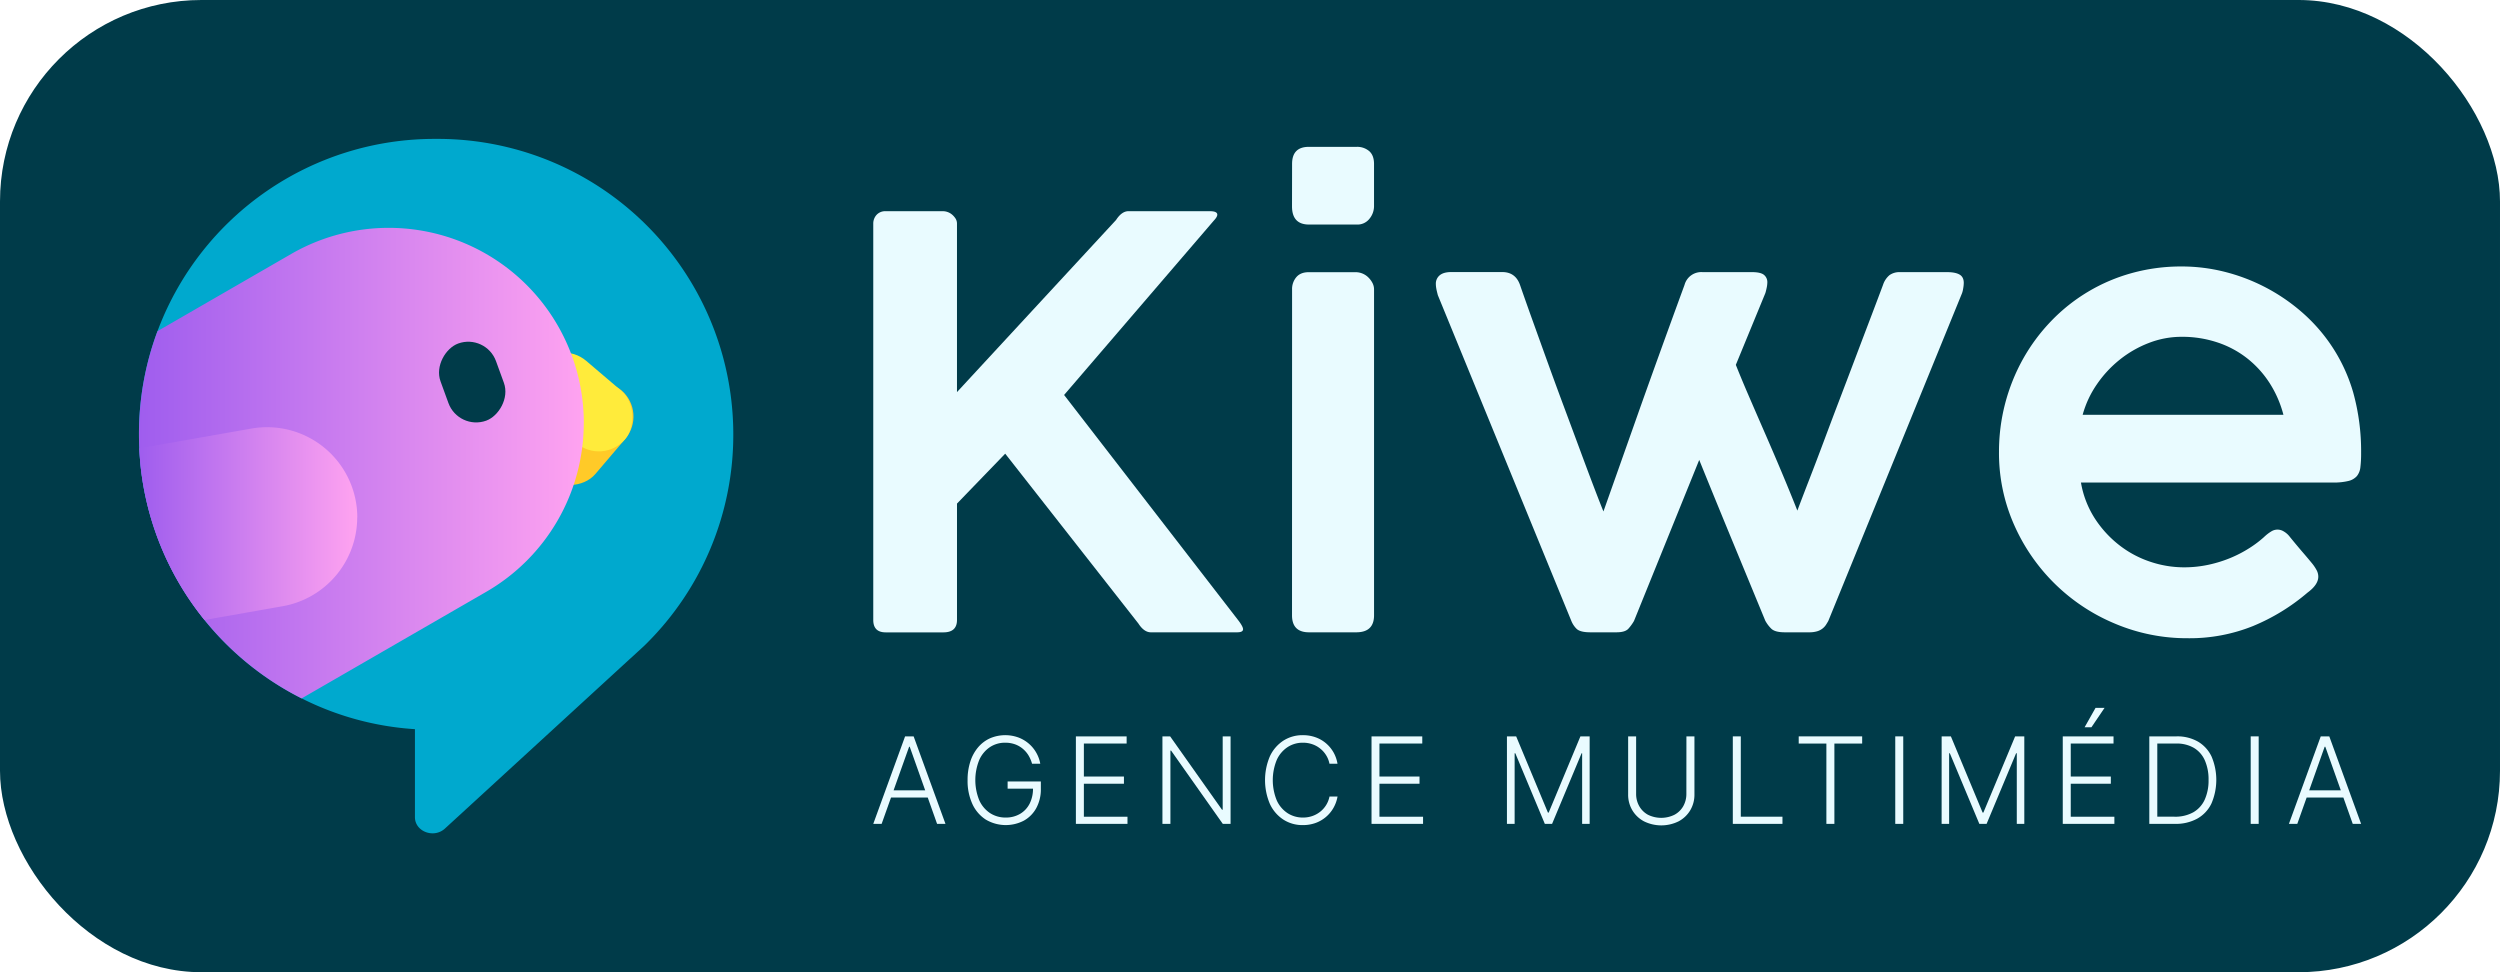 <svg viewBox="0 0 1440 560" xmlns="http://www.w3.org/2000/svg" xmlns:xlink="http://www.w3.org/1999/xlink"><linearGradient id="a" gradientUnits="userSpaceOnUse" x1="336.25" x2="80.01" y1="266.75" y2="266.75"><stop offset="0" stop-color="#ffa3f0"/><stop offset="1" stop-color="#9f5dee"/></linearGradient><linearGradient id="b" x1="205.75" x2="80.2" xlink:href="#a" y1="301.59" y2="301.59"/><rect fill="#003b49" height="560" rx="116.04" width="1440"/><path d="m422.38 250.19a169.53 169.53 0 0 1 -49.85 120.35c-.52.52-1 1-1.56 1.54l-.11.1-7.52 6.91-.14.1-106.93 98.07c-6.38 5.84-17.27 1.74-17.27-6.56v-50.7a168.62 168.62 0 0 1 -65.26-17.74l-.43-.21a170.34 170.34 0 0 1 -55.52-44.95c-.46-.56-.9-1.12-1.35-1.69a169.23 169.23 0 0 1 -35.44-86.8q-.52-5.13-.77-10.37c-.13-2.66-.19-5.35-.19-8.05a169.32 169.32 0 0 1 10.68-59.45c.18-.49.36-1 .55-1.46a170.29 170.29 0 0 1 158.93-109.28h2a170.18 170.18 0 0 1 170.18 170.19z" fill="#00a9ce"/><rect fill="#ffca28" height="39.74" rx="19.87" transform="matrix(-.648 .761 -.761 -.648 744.62 156.15)" width="66.23" x="303.13" y="230.17"/><rect fill="#ffeb3b" height="39.74" rx="19.87" transform="matrix(-.761 -.648 .648 -.761 439.71 624.56)" width="66.23" x="301.68" y="211.49"/><path d="m336.25 243.49a112.31 112.31 0 0 1 -56.2 97.41l-106.31 61.38-.43-.21a170.34 170.34 0 0 1 -55.52-44.95c-.46-.56-.9-1.12-1.35-1.69a169.23 169.23 0 0 1 -35.44-86.82q-.52-5.13-.77-10.37c-.13-2.66-.19-5.35-.19-8.05a169.32 169.32 0 0 1 10.68-59.45l77-44.45a112.38 112.38 0 0 1 168.56 97.2z" fill="url(#a)"/><rect fill="#003b49" height="33.99" rx="16.99" transform="matrix(.342 .94 -.94 .342 385.75 -110.91)" width="47.26" x="248.44" y="203.01"/><path d="m205.75 298.07a52 52 0 0 1 -42.94 51.11l-45 7.94c-.46-.56-.9-1.12-1.35-1.69a169.23 169.23 0 0 1 -35.46-86.82q-.52-5.13-.77-10.37l64.57-11.39a52 52 0 0 1 61 51.22z" fill="url(#b)"/><g fill="#e9fbff"><path d="m503 128.85a7.38 7.38 0 0 1 1.88-5.06 6.7 6.7 0 0 1 5.31-2.13h33.15a7.82 7.82 0 0 1 2.53.49 8.11 8.11 0 0 1 2.54 1.47 10.28 10.28 0 0 1 2 2.29 5.46 5.46 0 0 1 .81 2.94v97l91.63-99.14q3.27-5.07 7.19-5.07h46.71c2.94 0 4.41.66 4.41 2 0 .88-.65 2-2 3.43l-86.24 100.43 100.62 130.18q2.46 3.32 2.46 4.74c0 1.2-1.15 1.79-3.43 1.79h-49.67q-3.92 0-7.18-5.06l-76.72-97.84-27.77 28.75v67q0 7.19-7.84 7.18h-33.2q-7.2 0-7.19-7.18z"/><path d="m744.24 94.42q0-9.83 9.64-9.83h27.44a10.71 10.71 0 0 1 7.35 2.46q2.77 2.46 2.77 7.37v24.43a11.44 11.44 0 0 1 -2.61 7.13 8.77 8.77 0 0 1 -7.35 3.36h-27.48q-9.79 0-9.8-10.49zm0 72.32a10.53 10.53 0 0 1 2.45-7.1q2.44-2.87 7.19-2.86h27.12a10.43 10.43 0 0 1 7 2.86 12.68 12.68 0 0 1 2.45 3.18 8 8 0 0 1 1 3.92v187.67q0 9.81-10.29 9.8h-27.16q-9.79 0-9.8-9.8z"/><path d="m828.19 170c-.22-.87-.41-1.63-.57-2.29s-.3-1.36-.41-2.12a13.85 13.85 0 0 1 -.16-2 6.21 6.21 0 0 1 2.2-5q2.21-1.87 6.62-1.88h29.4q7.68 0 10.29 7.51 2.94 8.51 7.1 20.09t8.82 24.5q4.66 12.92 9.56 26.05t9.23 24.83q4.32 11.69 7.84 20.91t5.47 14q7.35-20.73 18.78-53.08t27.93-77.42a10 10 0 0 1 10.46-7.35h28.42c3.37 0 5.68.55 6.94 1.63a5.38 5.38 0 0 1 1.88 4.25 16.83 16.83 0 0 1 -.41 3.27c-.28 1.3-.52 2.28-.74 2.94l-17 41.32q3.25 8.17 7.59 18.21t9.15 21.07q4.81 11 9.63 22.46t9.07 22.21q2.94-7.83 6.94-18.13t8.33-21.88q4.32-11.59 9-23.85t9.15-24.09q4.48-11.85 8.58-22.62t7.34-19.44a12.28 12.28 0 0 1 3.76-5.64 9.85 9.85 0 0 1 6-1.71h27.12c3.15 0 5.55.46 7.18 1.39s2.45 2.53 2.45 4.82a19.6 19.6 0 0 1 -.32 3.1 15 15 0 0 1 -.66 2.78l-77.05 188.84c-.43.76-.9 1.53-1.39 2.29a8.81 8.81 0 0 1 -2 2.12 9.19 9.19 0 0 1 -3.1 1.55 15.57 15.57 0 0 1 -4.49.57h-14.05c-3.81 0-6.42-.7-7.84-2.12a19.4 19.4 0 0 1 -3.43-4.57q-9.63-23.36-19.11-46.31t-18.94-46.3l-37.57 92.77a26.17 26.17 0 0 1 -3.19 4.41c-1.25 1.42-3.56 2.12-6.94 2.12h-15c-3.92 0-6.57-.68-7.93-2a13.47 13.47 0 0 1 -3-4.49z"/><path d="m1329.13 341.35a116.72 116.72 0 0 1 -31.44 19.27 97.66 97.66 0 0 1 -37.49 7 106.4 106.4 0 0 1 -41.81-8.33 109.38 109.38 0 0 1 -58.23-56.92 101.82 101.82 0 0 1 -8.74-42.06 109.61 109.61 0 0 1 13.81-53.49 106.25 106.25 0 0 1 16.08-21.72 101.88 101.88 0 0 1 46.47-27.77 105.88 105.88 0 0 1 28.83-3.84 100.91 100.91 0 0 1 24.5 3 107.73 107.73 0 0 1 43.28 22.05 98 98 0 0 1 16.66 17.89 96.62 96.62 0 0 1 14.38 29.57 126.78 126.78 0 0 1 4.57 35.12 64.28 64.28 0 0 1 -.41 7.92 9.81 9.81 0 0 1 -2 5.15 9.38 9.38 0 0 1 -4.9 2.85 36.18 36.18 0 0 1 -9.15.9h-144.91a55.38 55.38 0 0 0 8.08 20.83 62.58 62.58 0 0 0 14.13 15.35 59.66 59.66 0 0 0 17.8 9.47 61 61 0 0 0 19.28 3.19 66.52 66.52 0 0 0 14.13-1.47 73.61 73.61 0 0 0 12.65-3.92 70 70 0 0 0 10.87-5.64 63.42 63.42 0 0 0 8.73-6.61c0-.11.06-.16.17-.16a22.52 22.52 0 0 1 3.75-2.86 6.7 6.7 0 0 1 7.11-.08 11.8 11.8 0 0 1 3.67 3.26q4.41 5.4 7.52 9c2.06 2.39 3.75 4.41 5.06 6a24.83 24.83 0 0 1 2.86 4.25 8 8 0 0 1 .9 3.59q0 4.64-6.21 9.21zm-72.52-147.35a51.94 51.94 0 0 0 -18.78 3.51 62.83 62.83 0 0 0 -16.74 9.56 65.34 65.34 0 0 0 -13.23 14.21 57.8 57.8 0 0 0 -8.25 17.64h115.64a63.42 63.42 0 0 0 -7.92-18.22 58.26 58.26 0 0 0 -12.83-14.2 56.41 56.41 0 0 0 -17.15-9.23 64.12 64.12 0 0 0 -20.74-3.27z"/><path d="m507.82 474.55h-4.82l18.33-50.4h4.92l18.34 50.4h-4.83l-15.76-44.42h-.35zm3.47-19.32h25v4.14h-25z"/><path d="m594.46 439.9a18.89 18.89 0 0 0 -2-4.71 15.43 15.43 0 0 0 -3.29-3.86 14.65 14.65 0 0 0 -4.5-2.6 16.45 16.45 0 0 0 -5.67-.93 15.68 15.68 0 0 0 -8.81 2.55 17.31 17.31 0 0 0 -6.14 7.39 30.84 30.84 0 0 0 0 23.2 17.4 17.4 0 0 0 6.21 7.4 16.27 16.27 0 0 0 9 2.57 16 16 0 0 0 8.21-2.07 14.32 14.32 0 0 0 5.58-5.9 19.1 19.1 0 0 0 1.95-9.13l1.48.46h-16.09v-4.13h19.14v4.13a22.61 22.61 0 0 1 -2.61 11.15 18.26 18.26 0 0 1 -7.16 7.26 22.55 22.55 0 0 1 -22-.63 21.14 21.14 0 0 1 -7.69-9 31.84 31.84 0 0 1 -2.74-13.7 34 34 0 0 1 1.58-10.7 23.84 23.84 0 0 1 4.46-8.17 19.57 19.57 0 0 1 6.86-5.21 22.27 22.27 0 0 1 16.32-.5 19.84 19.84 0 0 1 10.36 8.82 19.59 19.59 0 0 1 2.28 6.31z"/><path d="m619.71 474.55v-50.4h29.23v4.14h-24.63v19h23.08v4.14h-23.08v19h25.12v4.13z"/><path d="m708.81 424.15v50.4h-4.48l-29.78-42.2h-.39v42.2h-4.6v-50.4h4.44l29.88 42.26h.39v-42.26z"/><path d="m770.4 439.9h-4.63a14.43 14.43 0 0 0 -1.86-4.78 14.71 14.71 0 0 0 -3.36-3.85 15.05 15.05 0 0 0 -4.57-2.56 16.34 16.34 0 0 0 -5.54-.91 15.92 15.92 0 0 0 -8.7 2.48 17.33 17.33 0 0 0 -6.27 7.3 30.75 30.75 0 0 0 0 23.58 17.27 17.27 0 0 0 6.27 7.28 16.08 16.08 0 0 0 8.7 2.47 16.34 16.34 0 0 0 5.56-.91 15.46 15.46 0 0 0 4.57-2.55 14.82 14.82 0 0 0 5.22-8.65h4.63a20.25 20.25 0 0 1 -2.3 6.46 19.48 19.48 0 0 1 -10.27 8.74 21.26 21.26 0 0 1 -7.41 1.25 20.24 20.24 0 0 1 -11.27-3.19 21.58 21.58 0 0 1 -7.72-9 35.06 35.06 0 0 1 0-27.41 21.61 21.61 0 0 1 7.72-9 20.32 20.32 0 0 1 11.27-3.19 21.26 21.26 0 0 1 7.41 1.25 19.06 19.06 0 0 1 6 3.49 19.8 19.8 0 0 1 4.29 5.23 20.22 20.22 0 0 1 2.26 6.47z"/><path d="m790 474.55v-50.4h29.23v4.14h-24.67v19h23.08v4.14h-23.08v19h25.12v4.13z"/><path d="m868 424.15h5.31l18.29 43.9h.44l18.28-43.9h5.32v50.4h-4.33v-40.68h-.31l-17 40.68h-4.18l-17-40.68h-.39v40.68h-4.43z"/><path d="m971.38 424.15h4.62v33.37a17.56 17.56 0 0 1 -2.41 9.19 17.11 17.11 0 0 1 -6.71 6.38 22.5 22.5 0 0 1 -19.94 0 17.18 17.18 0 0 1 -6.72-6.37 17.52 17.52 0 0 1 -2.41-9.18v-33.39h4.6v33.05a14.09 14.09 0 0 0 1.8 7.15 12.84 12.84 0 0 0 5 4.94 17.24 17.24 0 0 0 15.3 0 12.77 12.77 0 0 0 5.05-4.94 14.19 14.19 0 0 0 1.79-7.15z"/><path d="m998.1 474.55v-50.4h4.6v46.27h24v4.13z"/><path d="m1036.06 428.29v-4.14h36.55v4.14h-16v46.26h-4.61v-46.26z"/><path d="m1096.27 424.15v50.4h-4.6v-50.4z"/><path d="m1118.39 424.15h5.32l18.28 43.9h.44l18.29-43.9h5.28v50.4h-4.33v-40.68h-.39l-17 40.68h-4.18l-17-40.68h-.4v40.68h-4.33z"/><path d="m1188.15 474.55v-50.4h29.24v4.14h-24.64v19h23.09v4.14h-23.09v19h25.13v4.13zm12.58-55.64 6.3-11.17h5.19l-7.56 11.17z"/><path d="m1252.77 474.55h-14.77v-50.4h15.65a23.93 23.93 0 0 1 12.34 3 19.7 19.7 0 0 1 7.87 8.61 34.49 34.49 0 0 1 -.07 27.06 19.7 19.7 0 0 1 -8.12 8.69 25.7 25.7 0 0 1 -12.9 3.04zm-10.17-4.13h9.9a21.3 21.3 0 0 0 10.87-2.56 16 16 0 0 0 6.57-7.31 26.86 26.86 0 0 0 2.19-11.32 27.15 27.15 0 0 0 -2.13-11.23 15.76 15.76 0 0 0 -6.3-7.21 19.58 19.58 0 0 0 -10.3-2.51h-10.8z"/><path d="m1301 424.15v50.4h-4.6v-50.4z"/><path d="m1323.24 474.55h-4.83l18.34-50.4h4.92l18.33 50.4h-4.82l-15.8-44.42h-.38zm3.47-19.32h25v4.14h-25z"/></g></svg>